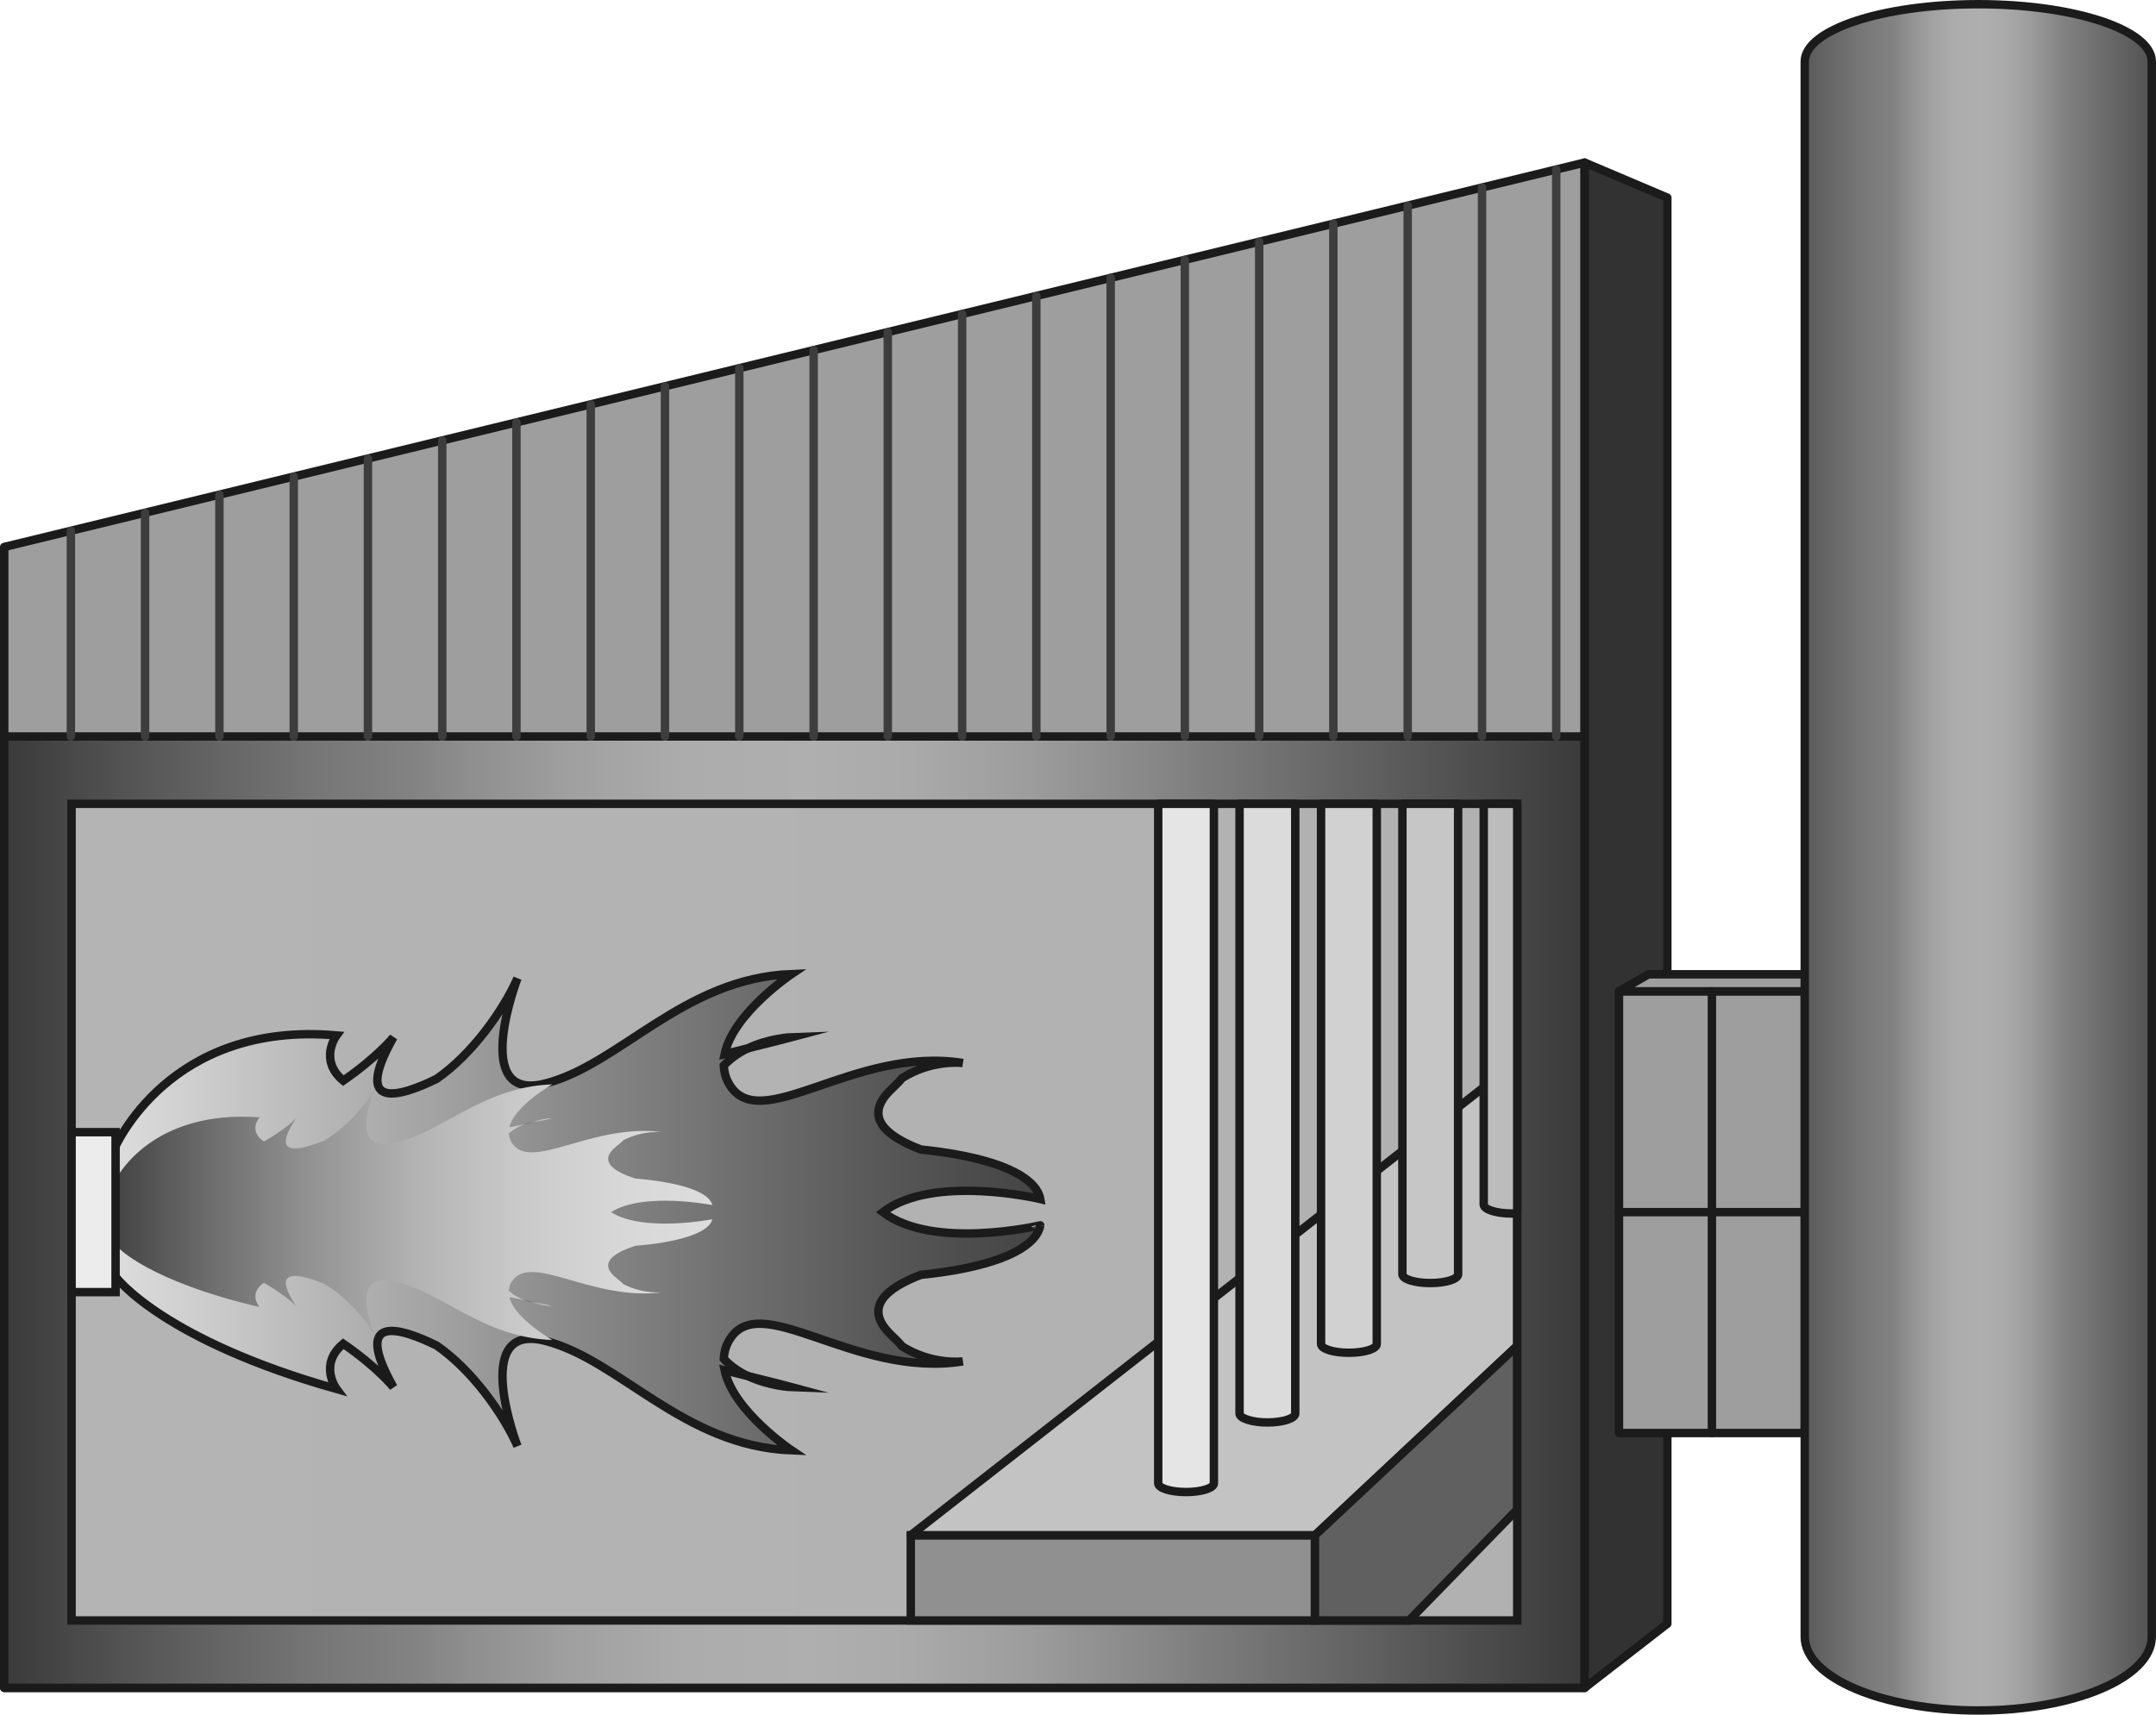 <?xml version="1.0" encoding="UTF-8" standalone="no"?>
<svg
   xmlns:dc="http://purl.org/dc/elements/1.1/"
   xmlns:cc="http://creativecommons.org/ns#"
   xmlns:rdf="http://www.w3.org/1999/02/22-rdf-syntax-ns#"
   xmlns:svg="http://www.w3.org/2000/svg"
   xmlns="http://www.w3.org/2000/svg"
   xmlns:sodipodi="http://sodipodi.sourceforge.net/DTD/sodipodi-0.dtd"
   xmlns:inkscape="http://www.inkscape.org/namespaces/inkscape"
   version="1.1"
   id="图层_1"
   x="0px"
   y="0px"
   width="128.019px"
   height="101.833px"
   viewBox="540.778 1134.716 128.019 101.833"
   enable-background="new 540.778 1134.716 128.019 101.833"
   xml:space="preserve"
   sodipodi:docname="01-73.svg"><defs
   id="defs236" /><sodipodi:namedview
   pagecolor="#ffffff"
   bordercolor="#666666"
   borderopacity="1"
   objecttolerance="10"
   gridtolerance="10"
   guidetolerance="10"
   inkscape:pageopacity="0"
   inkscape:pageshadow="2"
   inkscape:window-width="640"
   inkscape:window-height="480"
   id="namedview234" />
<g
   id="g231">
	
		<polygon
   fill="#9E9E9E"
   stroke="#1B1B1B"
   stroke-width="0.5"
   stroke-linecap="round"
   stroke-linejoin="round"
   stroke-miterlimit="10"
   points="   634.871,1144.371 541.028,1167.2 541.028,1234.954 634.871,1234.954  "
   id="polygon2" />
	
		<linearGradient
   id="SVGID_1_"
   gradientUnits="userSpaceOnUse"
   x1="532.627"
   y1="283.395"
   x2="626.471"
   y2="283.395"
   gradientTransform="matrix(1 0 0 -1 8.4 1490.099)">
		<stop
   offset="0"
   style="stop-color:#3A3A3A"
   id="stop4" />
		<stop
   offset="0.088"
   style="stop-color:#575757"
   id="stop6" />
		<stop
   offset="0.2"
   style="stop-color:#777777"
   id="stop8" />
		<stop
   offset="0.261"
   style="stop-color:#838383"
   id="stop10" />
		<stop
   offset="0.29"
   style="stop-color:#8D8D8D"
   id="stop12" />
		<stop
   offset="0.359"
   style="stop-color:#A0A0A0"
   id="stop14" />
		<stop
   offset="0.431"
   style="stop-color:#ACACAC"
   id="stop16" />
		<stop
   offset="0.507"
   style="stop-color:#AFAFAF"
   id="stop18" />
		<stop
   offset="0.573"
   style="stop-color:#AAAAAA"
   id="stop20" />
		<stop
   offset="0.652"
   style="stop-color:#9C9C9C"
   id="stop22" />
		<stop
   offset="0.737"
   style="stop-color:#848484"
   id="stop24" />
		<stop
   offset="0.739"
   style="stop-color:#838383"
   id="stop26" />
		<stop
   offset="1"
   style="stop-color:#3A3A3A"
   id="stop28" />
	</linearGradient>
	
		<rect
   x="541.028"
   y="1178.454"
   fill="url(#SVGID_1_)"
   stroke="#1B1B1B"
   stroke-width="0.5"
   stroke-linecap="round"
   stroke-linejoin="round"
   stroke-miterlimit="10"
   width="93.844"
   height="56.5"
   id="rect31" />
	
		<linearGradient
   id="SVGID_2_"
   gradientUnits="userSpaceOnUse"
   x1="536.627"
   y1="283.395"
   x2="622.467"
   y2="283.395"
   gradientTransform="matrix(1 0 0 -1 8.4 1490.099)">
		<stop
   offset="0"
   style="stop-color:#B4B4B4"
   id="stop33" />
		<stop
   offset="1"
   style="stop-color:#B1B1B1"
   id="stop35" />
	</linearGradient>
	
		<rect
   x="545.028"
   y="1182.454"
   fill="url(#SVGID_2_)"
   stroke="#1B1B1B"
   stroke-width="0.5"
   stroke-miterlimit="10"
   width="85.84"
   height="48.5"
   id="rect38" />
	<g
   id="g79">
		
			<linearGradient
   id="SVGID_3_"
   gradientUnits="userSpaceOnUse"
   x1="576.762"
   y1="273.339"
   x2="579.383"
   y2="273.339"
   gradientTransform="matrix(1 0 0 -1 8.4 1490.099)">
			<stop
   offset="0"
   style="stop-color:#DDDDDD"
   id="stop40" />
			<stop
   offset="0.023"
   style="stop-color:#D9D9D9"
   id="stop42" />
			<stop
   offset="0.498"
   style="stop-color:#898989"
   id="stop44" />
			<stop
   offset="0.834"
   style="stop-color:#575757"
   id="stop46" />
			<stop
   offset="1"
   style="stop-color:#444444"
   id="stop48" />
		</linearGradient>
		<path
   fill="url(#SVGID_3_)"
   stroke="#1B1B1B"
   stroke-width="0.5"
   stroke-miterlimit="10"
   d="M585.162,1216.426    c1.295,0.621,2.621,0.67,2.621,0.67S586.747,1216.817,585.162,1216.426z"
   id="path51" />
		
			<linearGradient
   id="SVGID_4_"
   gradientUnits="userSpaceOnUse"
   x1="576.762"
   y1="293.45"
   x2="579.383"
   y2="293.45"
   gradientTransform="matrix(1 0 0 -1 8.4 1490.099)">
			<stop
   offset="0"
   style="stop-color:#DDDDDD"
   id="stop53" />
			<stop
   offset="0.023"
   style="stop-color:#D9D9D9"
   id="stop55" />
			<stop
   offset="0.498"
   style="stop-color:#898989"
   id="stop57" />
			<stop
   offset="0.834"
   style="stop-color:#575757"
   id="stop59" />
			<stop
   offset="1"
   style="stop-color:#444444"
   id="stop61" />
		</linearGradient>
		<path
   fill="url(#SVGID_4_)"
   stroke="#1B1B1B"
   stroke-width="0.5"
   stroke-miterlimit="10"
   d="M585.162,1196.983    c1.586-0.393,2.621-0.668,2.621-0.668S586.456,1196.362,585.162,1196.983z"
   id="path64" />
		
			<linearGradient
   id="SVGID_5_"
   gradientUnits="userSpaceOnUse"
   x1="539.074"
   y1="283.394"
   x2="594.147"
   y2="283.394"
   gradientTransform="matrix(1 0 0 -1 8.4 1490.099)">
			<stop
   offset="0"
   style="stop-color:#DDDDDD"
   id="stop66" />
			<stop
   offset="0.023"
   style="stop-color:#D9D9D9"
   id="stop68" />
			<stop
   offset="0.498"
   style="stop-color:#898989"
   id="stop70" />
			<stop
   offset="0.834"
   style="stop-color:#575757"
   id="stop72" />
			<stop
   offset="1"
   style="stop-color:#444444"
   id="stop74" />
		</linearGradient>
		<path
   fill="url(#SVGID_5_)"
   stroke="#1B1B1B"
   stroke-width="0.5"
   stroke-miterlimit="10"
   d="M593.201,1206.704    c3-2.288,9.345-0.78,9.345-0.78c-0.203-1.127-1.939-2.229-5.883-2.793c-0.434-0.062-0.833-0.107-1.206-0.147    c-1.984-0.755-3.52-1.913-1.736-3.594c0.329-0.313,0.521-0.517,0.615-0.644c1.8-1.141,3.617-0.899,3.617-0.899    c-6.521-1.037-12.136,4.461-13.92,1.177c-0.182-0.334-0.264-0.678-0.278-1.025c0.411-0.442,0.904-0.772,1.407-1.014    c-0.418,0.104-0.87,0.215-1.354,0.331c0.502-2.423,3.977-4.754,3.977-4.754c-6.444,0.251-10.192,5.383-14.655,6.509    c-4.466,1.127-1.625-6.258-1.625-6.258c-0.864,1.946-2.713,4.537-4.802,5.975c-2.108,1.037-5.065,1.983-2.563-2.471    c0,0-0.967,1.191-2.98,2.577c-1.485-1.231-0.399-2.688-0.399-2.688c-9.896-0.866-13.115,6.525-13.271,6.893    c-0.006,0-0.01,0.001-0.015,0.001v0.033v7.147v0.033c0.005,0,0.009,0,0.015,0c0.154,0.367,3.124,4.029,13.271,6.893    c0,0-1.086-1.457,0.399-2.688c2.015,1.386,2.98,2.58,2.98,2.58c-2.502-4.456,0.455-3.511,2.563-2.474    c2.089,1.438,3.938,4.028,4.802,5.976c0,0-2.841-7.386,1.625-6.259c4.463,1.129,8.211,6.259,14.655,6.51    c0,0-3.475-2.333-3.977-4.754c0.484,0.115,0.938,0.227,1.354,0.33c-0.503-0.24-0.995-0.569-1.407-1.014    c0.016-0.348,0.098-0.691,0.278-1.025c1.784-3.282,7.398,2.215,13.92,1.178c0,0-1.817,0.24-3.617-0.9    c-0.094-0.128-0.286-0.33-0.615-0.641c-1.782-1.685-0.248-2.841,1.736-3.599c0.373-0.038,0.772-0.085,1.206-0.146    c3.942-0.563,5.68-1.666,5.883-2.793C602.546,1207.485,596.201,1208.991,593.201,1206.704z"
   id="path77" />
	</g>
	<g
   id="g132">
		
			<linearGradient
   id="SVGID_6_"
   gradientUnits="userSpaceOnUse"
   x1="563.489"
   y1="278.002"
   x2="565.176"
   y2="278.002"
   gradientTransform="matrix(1 0 0 -1 8.4 1490.099)">
			<stop
   offset="0"
   style="stop-color:#444444"
   id="stop81" />
			<stop
   offset="0.158"
   style="stop-color:#6D6D6D"
   id="stop83" />
			<stop
   offset="0.339"
   style="stop-color:#959595"
   id="stop85" />
			<stop
   offset="0.517"
   style="stop-color:#B5B5B5"
   id="stop87" />
			<stop
   offset="0.69"
   style="stop-color:#CBCBCB"
   id="stop89" />
			<stop
   offset="0.854"
   style="stop-color:#D8D8D8"
   id="stop91" />
			<stop
   offset="1"
   style="stop-color:#DDDDDD"
   id="stop93" />
		</linearGradient>
		<path
   fill="url(#SVGID_6_)"
   d="M571.889,1211.918c0.833,0.334,1.687,0.359,1.687,0.359S572.908,1212.131,571.889,1211.918z"
   id="path96" />
		
			<linearGradient
   id="SVGID_7_"
   gradientUnits="userSpaceOnUse"
   x1="563.489"
   y1="288.788"
   x2="565.176"
   y2="288.788"
   gradientTransform="matrix(1 0 0 -1 8.4 1490.099)">
			<stop
   offset="0"
   style="stop-color:#444444"
   id="stop98" />
			<stop
   offset="0.158"
   style="stop-color:#6D6D6D"
   id="stop100" />
			<stop
   offset="0.339"
   style="stop-color:#959595"
   id="stop102" />
			<stop
   offset="0.517"
   style="stop-color:#B5B5B5"
   id="stop104" />
			<stop
   offset="0.69"
   style="stop-color:#CBCBCB"
   id="stop106" />
			<stop
   offset="0.854"
   style="stop-color:#D8D8D8"
   id="stop108" />
			<stop
   offset="1"
   style="stop-color:#DDDDDD"
   id="stop110" />
		</linearGradient>
		<path
   fill="url(#SVGID_7_)"
   d="M571.889,1201.49c1.021-0.212,1.687-0.358,1.687-0.358S572.722,1201.155,571.889,1201.49z"
   id="path113" />
		
			<linearGradient
   id="SVGID_8_"
   gradientUnits="userSpaceOnUse"
   x1="539.242"
   y1="283.394"
   x2="574.672"
   y2="283.394"
   gradientTransform="matrix(1 0 0 -1 8.4 1490.099)">
			<stop
   offset="0"
   style="stop-color:#444444"
   id="stop115" />
			<stop
   offset="0.158"
   style="stop-color:#6D6D6D"
   id="stop117" />
			<stop
   offset="0.339"
   style="stop-color:#959595"
   id="stop119" />
			<stop
   offset="0.517"
   style="stop-color:#B5B5B5"
   id="stop121" />
			<stop
   offset="0.69"
   style="stop-color:#CBCBCB"
   id="stop123" />
			<stop
   offset="0.854"
   style="stop-color:#D8D8D8"
   id="stop125" />
			<stop
   offset="1"
   style="stop-color:#DDDDDD"
   id="stop127" />
		</linearGradient>
		<path
   fill="url(#SVGID_8_)"
   d="M577.061,1206.704c1.931-1.227,6.011-0.419,6.011-0.419c-0.131-0.604-1.248-1.196-3.784-1.499    c-0.277-0.031-0.535-0.058-0.775-0.077c-1.276-0.405-2.265-1.026-1.117-1.93c0.213-0.167,0.336-0.275,0.396-0.344    c1.156-0.612,2.328-0.484,2.328-0.484c-4.195-0.557-7.809,2.396-8.956,0.634c-0.115-0.181-0.169-0.364-0.179-0.551    c0.265-0.238,0.582-0.416,0.905-0.544c-0.27,0.056-0.561,0.114-0.872,0.178c0.323-1.301,2.559-2.552,2.559-2.552    c-4.146,0.137-6.559,2.889-9.429,3.492c-2.872,0.604-1.045-3.355-1.045-3.355c-0.557,1.042-1.745,2.432-3.089,3.204    c-1.357,0.557-3.26,1.063-1.649-1.325c0,0-0.623,0.64-1.917,1.383c-0.957-0.662-0.259-1.442-0.259-1.442    c-6.366-0.466-8.437,3.501-8.536,3.696c-0.003,0-0.006,0-0.01,0v0.019v3.837v0.019c0.004,0,0.007,0,0.01,0    c0.101,0.196,2.01,2.161,8.536,3.696c0,0-0.698-0.78,0.259-1.442c1.294,0.742,1.917,1.383,1.917,1.383    c-1.609-2.39,0.292-1.882,1.649-1.325c1.344,0.772,2.532,2.163,3.089,3.204c0,0-1.827-3.961,1.045-3.355    c2.87,0.604,5.282,3.355,9.429,3.492c0,0-2.234-1.251-2.559-2.551c0.313,0.062,0.604,0.12,0.872,0.177    c-0.323-0.129-0.642-0.306-0.905-0.544c0.01-0.187,0.063-0.37,0.179-0.551c1.147-1.762,4.761,1.189,8.956,0.634    c0,0-1.172,0.128-2.328-0.484c-0.061-0.067-0.184-0.177-0.396-0.344c-1.146-0.902-0.159-1.523,1.117-1.931    c0.24-0.021,0.498-0.045,0.775-0.076c2.536-0.303,3.653-0.896,3.784-1.499C583.071,1207.123,578.99,1207.931,577.061,1206.704z"
   id="path130" />
	</g>
	
		<rect
   x="545.028"
   y="1201.954"
   fill="#ECECEC"
   stroke="#1B1B1B"
   stroke-width="0.5"
   stroke-miterlimit="10"
   width="2.613"
   height="9.5"
   id="rect134" />
	
		<rect
   x="594.858"
   y="1225.892"
   fill="#909090"
   stroke="#1B1B1B"
   stroke-width="0.5"
   stroke-miterlimit="10"
   width="24"
   height="5.063"
   id="rect136" />
	
		<polygon
   fill="#C3C3C3"
   stroke="#1B1B1B"
   stroke-width="0.5"
   stroke-linecap="round"
   stroke-linejoin="round"
   stroke-miterlimit="10"
   points="   618.858,1225.892 594.858,1225.892 630.858,1197.74 630.858,1214.655  "
   id="polygon138" />
	<polygon
   fill="#606060"
   stroke="#1B1B1B"
   stroke-width="0.5"
   stroke-miterlimit="10"
   points="630.858,1224.371 624.442,1230.954    618.858,1230.954 618.858,1225.892 630.858,1214.655  "
   id="polygon140" />
	
		<path
   fill="#E5E5E5"
   stroke="#1B1B1B"
   stroke-width="0.5"
   stroke-linecap="round"
   stroke-linejoin="round"
   stroke-miterlimit="10"
   d="   M609.55,1182.454v40.352c0,0.288,0.739,0.521,1.653,0.521s1.654-0.232,1.654-0.521v-40.352H609.55z"
   id="path142" />
	
		<path
   fill="#DBDBDB"
   stroke="#1B1B1B"
   stroke-width="0.5"
   stroke-linecap="round"
   stroke-linejoin="round"
   stroke-miterlimit="10"
   d="   M617.688,1182.454v36.21c0,0.29-0.74,0.53-1.649,0.53s-1.659-0.24-1.659-0.53v-36.21H617.688z"
   id="path144" />
	
		<path
   fill="#D1D1D1"
   stroke="#1B1B1B"
   stroke-width="0.5"
   stroke-linecap="round"
   stroke-linejoin="round"
   stroke-miterlimit="10"
   d="   M622.528,1182.454v32.08c0,0.29-0.739,0.521-1.66,0.521c-0.908,0-1.648-0.229-1.648-0.521v-32.08H622.528z"
   id="path146" />
	
		<path
   fill="#C6C6C6"
   stroke="#1B1B1B"
   stroke-width="0.5"
   stroke-linecap="round"
   stroke-linejoin="round"
   stroke-miterlimit="10"
   d="   M627.358,1182.454v27.94c0,0.29-0.74,0.52-1.648,0.52c-0.921,0-1.66-0.229-1.66-0.52v-27.94H627.358z"
   id="path148" />
	
		<path
   fill="#BCBCBC"
   stroke="#1B1B1B"
   stroke-width="0.5"
   stroke-linecap="round"
   stroke-linejoin="round"
   stroke-miterlimit="10"
   d="   M630.867,1182.454v24.32c-0.108,0.01-0.219,0.01-0.329,0.01c-0.909,0-1.659-0.239-1.659-0.53v-23.8H630.867L630.867,1182.454z"
   id="path150" />
	
		<line
   fill="none"
   stroke="#3D3D3D"
   stroke-width="0.5"
   stroke-linecap="round"
   stroke-linejoin="round"
   stroke-miterlimit="10"
   x1="544.987"
   y1="1178.454"
   x2="544.987"
   y2="1166.244"
   id="line152" />
	
		<line
   fill="none"
   stroke="#3D3D3D"
   stroke-width="0.5"
   stroke-linecap="round"
   stroke-linejoin="round"
   stroke-miterlimit="10"
   x1="549.392"
   y1="1178.454"
   x2="549.392"
   y2="1165.175"
   id="line154" />
	
		<line
   fill="none"
   stroke="#3D3D3D"
   stroke-width="0.5"
   stroke-linecap="round"
   stroke-linejoin="round"
   stroke-miterlimit="10"
   x1="553.806"
   y1="1178.454"
   x2="553.806"
   y2="1164.094"
   id="line156" />
	
		<line
   fill="none"
   stroke="#3D3D3D"
   stroke-width="0.5"
   stroke-linecap="round"
   stroke-linejoin="round"
   stroke-miterlimit="10"
   x1="558.221"
   y1="1178.454"
   x2="558.221"
   y2="1163.024"
   id="line158" />
	
		<line
   fill="none"
   stroke="#3D3D3D"
   stroke-width="0.5"
   stroke-linecap="round"
   stroke-linejoin="round"
   stroke-miterlimit="10"
   x1="562.625"
   y1="1178.454"
   x2="562.625"
   y2="1161.954"
   id="line160" />
	
		<line
   fill="none"
   stroke="#3D3D3D"
   stroke-width="0.5"
   stroke-linecap="round"
   stroke-linejoin="round"
   stroke-miterlimit="10"
   x1="567.038"
   y1="1178.454"
   x2="567.038"
   y2="1160.875"
   id="line162" />
	
		<line
   fill="none"
   stroke="#3D3D3D"
   stroke-width="0.5"
   stroke-linecap="round"
   stroke-linejoin="round"
   stroke-miterlimit="10"
   x1="571.443"
   y1="1178.454"
   x2="571.443"
   y2="1159.804"
   id="line164" />
	
		<line
   fill="none"
   stroke="#3D3D3D"
   stroke-width="0.5"
   stroke-linecap="round"
   stroke-linejoin="round"
   stroke-miterlimit="10"
   x1="575.857"
   y1="1178.454"
   x2="575.857"
   y2="1158.734"
   id="line166" />
	
		<line
   fill="none"
   stroke="#3D3D3D"
   stroke-width="0.5"
   stroke-linecap="round"
   stroke-linejoin="round"
   stroke-miterlimit="10"
   x1="580.262"
   y1="1178.454"
   x2="580.262"
   y2="1157.664"
   id="line168" />
	
		<line
   fill="none"
   stroke="#3D3D3D"
   stroke-width="0.5"
   stroke-linecap="round"
   stroke-linejoin="round"
   stroke-miterlimit="10"
   x1="584.677"
   y1="1178.454"
   x2="584.677"
   y2="1156.584"
   id="line170" />
	
		<line
   fill="none"
   stroke="#3D3D3D"
   stroke-width="0.5"
   stroke-linecap="round"
   stroke-linejoin="round"
   stroke-miterlimit="10"
   x1="589.091"
   y1="1178.454"
   x2="589.091"
   y2="1155.514"
   id="line172" />
	
		<line
   fill="none"
   stroke="#3D3D3D"
   stroke-width="0.5"
   stroke-linecap="round"
   stroke-linejoin="round"
   stroke-miterlimit="10"
   x1="593.494"
   y1="1178.454"
   x2="593.494"
   y2="1154.444"
   id="line174" />
	
		<line
   fill="none"
   stroke="#3D3D3D"
   stroke-width="0.5"
   stroke-linecap="round"
   stroke-linejoin="round"
   stroke-miterlimit="10"
   x1="597.908"
   y1="1178.454"
   x2="597.908"
   y2="1153.364"
   id="line176" />
	
		<line
   fill="none"
   stroke="#3D3D3D"
   stroke-width="0.5"
   stroke-linecap="round"
   stroke-linejoin="round"
   stroke-miterlimit="10"
   x1="602.313"
   y1="1178.454"
   x2="602.313"
   y2="1152.295"
   id="line178" />
	
		<line
   fill="none"
   stroke="#3D3D3D"
   stroke-width="0.5"
   stroke-linecap="round"
   stroke-linejoin="round"
   stroke-miterlimit="10"
   x1="606.728"
   y1="1178.454"
   x2="606.728"
   y2="1151.224"
   id="line180" />
	
		<line
   fill="none"
   stroke="#3D3D3D"
   stroke-width="0.5"
   stroke-linecap="round"
   stroke-linejoin="round"
   stroke-miterlimit="10"
   x1="611.132"
   y1="1178.454"
   x2="611.132"
   y2="1150.154"
   id="line182" />
	
		<line
   fill="none"
   stroke="#3D3D3D"
   stroke-width="0.5"
   stroke-linecap="round"
   stroke-linejoin="round"
   stroke-miterlimit="10"
   x1="615.546"
   y1="1178.454"
   x2="615.546"
   y2="1149.074"
   id="line184" />
	
		<line
   fill="none"
   stroke="#3D3D3D"
   stroke-width="0.5"
   stroke-linecap="round"
   stroke-linejoin="round"
   stroke-miterlimit="10"
   x1="619.949"
   y1="1178.454"
   x2="619.949"
   y2="1148.005"
   id="line186" />
	
		<line
   fill="none"
   stroke="#3D3D3D"
   stroke-width="0.5"
   stroke-linecap="round"
   stroke-linejoin="round"
   stroke-miterlimit="10"
   x1="624.364"
   y1="1178.454"
   x2="624.364"
   y2="1146.935"
   id="line188" />
	
		<line
   fill="none"
   stroke="#3D3D3D"
   stroke-width="0.5"
   stroke-linecap="round"
   stroke-linejoin="round"
   stroke-miterlimit="10"
   x1="628.778"
   y1="1178.454"
   x2="628.778"
   y2="1145.854"
   id="line190" />
	
		<line
   fill="none"
   stroke="#3D3D3D"
   stroke-width="0.5"
   stroke-linecap="round"
   stroke-linejoin="round"
   stroke-miterlimit="10"
   x1="633.183"
   y1="1178.454"
   x2="633.183"
   y2="1144.784"
   id="line192" />
	
		<polygon
   fill="#323232"
   stroke="#1B1B1B"
   stroke-width="0.5"
   stroke-linecap="round"
   stroke-linejoin="round"
   stroke-miterlimit="10"
   points="   639.781,1146.454 634.871,1144.371 634.871,1234.954 639.781,1231.146  "
   id="polygon194" />
	
		<rect
   x="636.91"
   y="1193.588"
   fill="#9E9E9E"
   stroke="#1B1B1B"
   stroke-width="0.5"
   stroke-linecap="round"
   stroke-linejoin="round"
   stroke-miterlimit="10"
   width="11.031"
   height="26.233"
   id="rect196" />
	
		<polygon
   fill="#9E9E9E"
   stroke="#1B1B1B"
   stroke-width="0.5"
   stroke-linecap="round"
   stroke-linejoin="round"
   stroke-miterlimit="10"
   points="   647.942,1193.588 636.91,1193.588 638.66,1192.579 649.692,1192.579  "
   id="polygon198" />
	
		<line
   fill="none"
   stroke="#1B1B1B"
   stroke-width="0.5"
   stroke-linecap="round"
   stroke-linejoin="round"
   stroke-miterlimit="10"
   x1="642.427"
   y1="1193.588"
   x2="642.427"
   y2="1219.821"
   id="line200" />
	
		<line
   fill="none"
   stroke="#1B1B1B"
   stroke-width="0.5"
   stroke-linecap="round"
   stroke-linejoin="round"
   stroke-miterlimit="10"
   x1="636.91"
   y1="1206.704"
   x2="647.942"
   y2="1206.704"
   id="line202" />
	
		<linearGradient
   id="SVGID_9_"
   gradientUnits="userSpaceOnUse"
   x1="639.541"
   y1="304.467"
   x2="660.147"
   y2="304.467"
   gradientTransform="matrix(1 0 0 -1 8.4 1490.099)">
		<stop
   offset="0"
   style="stop-color:#5A5A5A"
   id="stop204" />
		<stop
   offset="0.163"
   style="stop-color:#777777"
   id="stop206" />
		<stop
   offset="0.261"
   style="stop-color:#838383"
   id="stop208" />
		<stop
   offset="0.29"
   style="stop-color:#8D8D8D"
   id="stop210" />
		<stop
   offset="0.359"
   style="stop-color:#A0A0A0"
   id="stop212" />
		<stop
   offset="0.431"
   style="stop-color:#ACACAC"
   id="stop214" />
		<stop
   offset="0.507"
   style="stop-color:#AFAFAF"
   id="stop216" />
		<stop
   offset="0.573"
   style="stop-color:#AAAAAA"
   id="stop218" />
		<stop
   offset="0.652"
   style="stop-color:#9C9C9C"
   id="stop220" />
		<stop
   offset="0.737"
   style="stop-color:#848484"
   id="stop222" />
		<stop
   offset="0.739"
   style="stop-color:#838383"
   id="stop224" />
		<stop
   offset="1"
   style="stop-color:#525252"
   id="stop226" />
	</linearGradient>
	
		<path
   fill="url(#SVGID_9_)"
   stroke="#1B1B1B"
   stroke-width="0.5"
   stroke-linecap="round"
   stroke-linejoin="round"
   stroke-miterlimit="10"
   d="   M658.243,1134.966c-5.688,0-10.302,1.523-10.302,3.405v93.553c0,2.417,4.612,4.375,10.302,4.375c5.69,0,10.303-1.958,10.303-4.375   v-93.553C668.546,1136.489,663.934,1134.966,658.243,1134.966z"
   id="path229" />
</g>
</svg>
